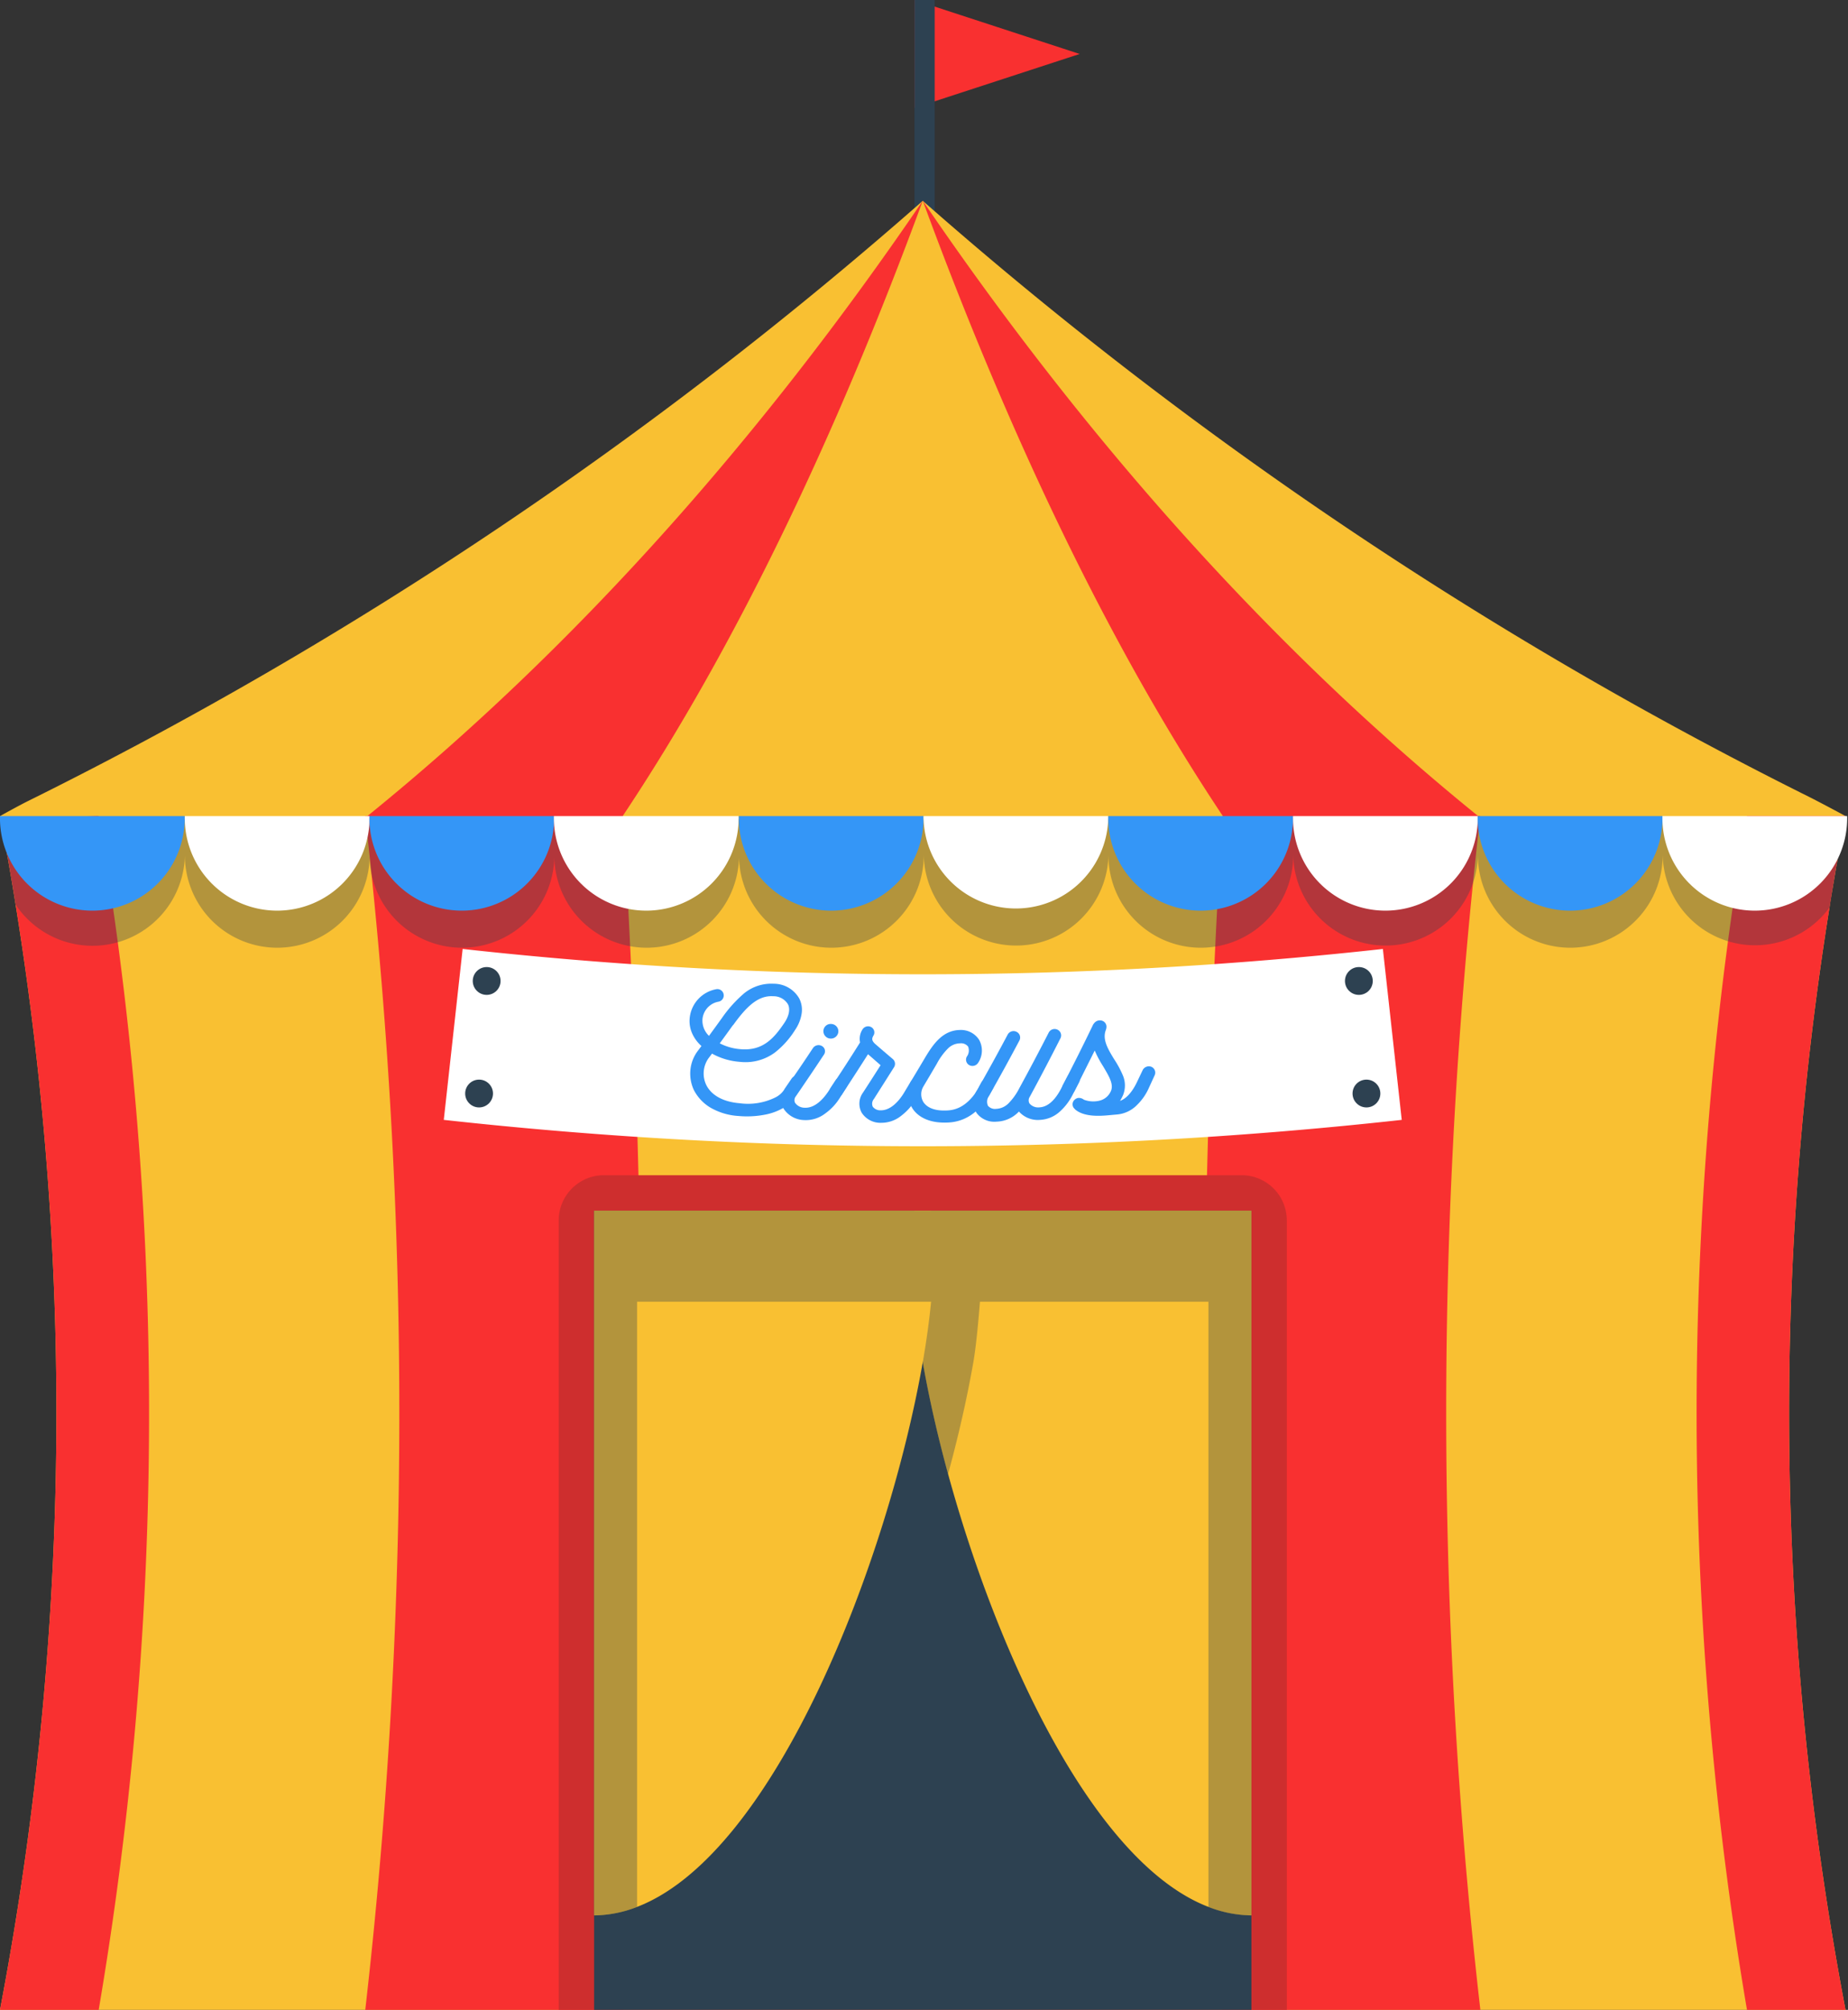 <svg id="Layer_1" data-name="Layer 1" xmlns="http://www.w3.org/2000/svg" viewBox="0 0 365.49 397.33"><rect x="0" y="0" width="365.49" height="397.33" fill="#333333" stroke="none"/><defs><style>.cls-1{fill:#f93030}.cls-2,.cls-5{fill:#2d4151}.cls-3{fill:#f9c032}.cls-4{fill:#ce2e2e}.cls-5{opacity:.34;isolation:isolate}.cls-6{fill:#3496f7}.cls-7{fill:#fff}</style></defs><title>circus</title><path class="cls-1" d="M213.53 10.67l-32.67 10.66V0l32.67 10.67z"/><path class="cls-2" d="M180.86 0h4v48h-4z"/><path class="cls-3" d="M377.75 179.41a629.29 629.29 0 0 0 3.17 217.92h-365A629.31 629.31 0 0 0 19 178.81 559.478 559.478 0 0 0 16.05 162l-.12-.67s3.57-2 5.59-3A816.07 816.07 0 0 0 198.42 39.7a816 816 0 0 0 175.12 117.75c2.61 1.3 7.38 3.88 7.38 3.88l-.12.67c-.76 4-1.49 8-2.16 12-.31 1.8-.64 3.61-.89 5.41z" transform="translate(-15.92)"/><path class="cls-1" d="M35 161.33h.44c0 .22.07.45.11.67.67 4 1.33 8 1.92 12 .25 1.6.49 3.21.71 4.81a703.36 703.36 0 0 1-2.74 218.52H15.92A629.31 629.31 0 0 0 19 178.81 559.478 559.478 0 0 0 16.05 162m365.36-.67h-.49l-.12.67c-.76 4-1.49 8-2.16 12-.31 1.8-.6 3.61-.89 5.41a629.29 629.29 0 0 0 3.17 217.92h-19.49a703.5 703.5 0 0 1-2.83-217.92c.26-1.8.52-3.61.79-5.41.6-4 1.25-8 1.93-12 0-.22.07-.45.11-.67h.44m-222.71 236h-51A1035.63 1035.63 0 0 0 89.52 174q-.65-6.34-1.38-12.67h51q.39 6.33.74 12.67a1925.74 1925.74 0 0 1-.72 223.33zm169.54 0h-51a1925.73 1925.73 0 0 1-.76-223.33q.35-6.34.74-12.67h51q-.73 6.33-1.38 12.67a1035.63 1035.63 0 0 0 1.4 223.33zm-50.93-236c-22.12-33.12-42-74.5-59.35-121.64-17.35 47.13-37.23 88.51-59.35 121.64H88.58c40.93-33.12 77.73-74.5 109.84-121.64 32.11 47.13 68.91 88.51 109.84 121.64z" transform="translate(-15.92)"/><path class="cls-4" d="M126.42 397.33V241.27a8.94 8.94 0 0 1 8.94-8.94h126.12a8.94 8.94 0 0 1 8.94 8.94v156.06z" transform="translate(-15.92)"/><path class="cls-2" d="M117.5 239.33h130v158h-130z"/><path class="cls-3" d="M263.42 239.33v139.33a24 24 0 0 1-8.5-1.68c-22.58-8.69-41.65-49.61-51.5-85.61-2.11-7.71-3.79-15.19-5-22.09a127.89 127.89 0 0 1-2.17-21.28 68.87 68.87 0 0 1 .55-8.67z" transform="translate(-15.92)"/><path class="cls-3" d="M200.59 248a127.89 127.89 0 0 1-2.17 21.28c-6.84 39.09-29.09 97.15-56.5 107.7a24 24 0 0 1-8.5 1.68V239.33H200a68.88 68.88 0 0 1 .59 8.67z" transform="translate(-15.92)"/><path class="cls-5" d="M380.8 162c-.76 4-1.49 8-2.16 12-.31 1.8-.6 3.61-.89 5.41a18.27 18.27 0 0 1-33-10.75 18.27 18.27 0 1 1-36.53 0 18.27 18.27 0 1 1-36.54 0 18.27 18.27 0 1 1-36.53 0 18.27 18.27 0 0 1-36.54 0 18.27 18.27 0 1 1-36.53 0 18.27 18.27 0 1 1-36.53 0 18.27 18.27 0 1 1-36.53 0 18.27 18.27 0 1 1-36.53 0A18.27 18.27 0 0 1 19 178.81 559.478 559.478 0 0 0 16.05 162z" transform="translate(-15.92)"/><path class="cls-6" d="M52.45 161.33a18.27 18.27 0 1 1-36.53 0" transform="translate(-15.92)"/><path class="cls-7" d="M89 161.33a18.27 18.27 0 1 1-36.53 0" transform="translate(-15.92)"/><path class="cls-6" d="M125.51 161.33a18.27 18.27 0 1 1-36.53 0" transform="translate(-15.92)"/><path class="cls-7" d="M162 161.33a18.27 18.27 0 1 1-36.53 0" transform="translate(-15.92)"/><path class="cls-6" d="M198.57 161.33a18.27 18.27 0 1 1-36.53 0" transform="translate(-15.92)"/><path class="cls-7" d="M235.11 161.33a18.27 18.27 0 0 1-36.54 0" transform="translate(-15.92)"/><path class="cls-6" d="M271.64 161.33a18.27 18.27 0 1 1-36.53 0" transform="translate(-15.92)"/><path class="cls-7" d="M308.18 161.33a18.27 18.27 0 1 1-36.53 0" transform="translate(-15.92)"/><path class="cls-6" d="M344.71 161.33a18.27 18.27 0 1 1-36.53 0" transform="translate(-15.92)"/><path class="cls-7" d="M344.71 161.33a18.27 18.27 0 1 0 36.53 0" transform="translate(-15.92)"/><path class="cls-5" d="M254.92 239.33h-121.5v139.33a24 24 0 0 0 8.5-1.68V257.33h58.15c-.36 3.71-.91 7.7-1.65 12 1.21 6.9 2.89 14.38 5 22.09 2.11-7.71 3.79-15.19 5-22.09.53-3 1-8 1.31-12h45.19V377a24 24 0 0 0 8.5 1.68V239.33z" transform="translate(-15.92)"/><path class="cls-7" d="M293.15 221.39a863.29 863.29 0 0 1-189.46 0l3.73-33.79a829.2 829.2 0 0 0 182 0z" transform="translate(-15.92)"/><path class="cls-6" d="M174 197.41a4.94 4.94 0 0 1 .46 3 7.83 7.83 0 0 1-1.29 3.2 17.26 17.26 0 0 1-4 4.47 9.8 9.8 0 0 1-7 1.83 13.31 13.31 0 0 1-5.43-1.62l-.7.93a5.22 5.22 0 0 0-.47 5.2c1 2.1 3.37 3.41 6.62 3.68a12.24 12.24 0 0 0 7.13-1.17 4.48 4.48 0 0 0 1.67-1.47l.05-.12 1.44-2.11a1.33 1.33 0 0 1 1.8-.39 1.25 1.25 0 0 1 .38 1.72l-1.38 2.08a6.74 6.74 0 0 1-2.38 2.35 11.32 11.32 0 0 1-3.53 1.34 18.76 18.76 0 0 1-5.43.29 12.58 12.58 0 0 1-5.61-1.71 8.71 8.71 0 0 1-3.19-3.44 7.67 7.67 0 0 1-.67-4 7.38 7.38 0 0 1 1.43-3.68l.75-1a7.3 7.3 0 0 1-1.77-2.35 6 6 0 0 1-.55-3.23 6.44 6.44 0 0 1 5.24-5.65 1.25 1.25 0 0 1 .47 2.46 3.88 3.88 0 0 0-3.19 3.47 4.16 4.16 0 0 0 1.29 3.29q1.29-1.76 2.57-3.54a25.63 25.63 0 0 1 4.36-4.85 8.5 8.5 0 0 1 5.87-1.91 5.77 5.77 0 0 1 5.06 2.93zm-13.13 5.26q-1.29 1.8-2.6 3.59a10.74 10.74 0 0 0 4.15 1.16c4.41.37 6.62-2.23 8.63-5.21.94-1.39 1.19-2.75.7-3.69a3.32 3.32 0 0 0-2.91-1.57c-3.03-.21-5.35 2.13-7.93 5.72z" transform="translate(-15.92)"/><path class="cls-6" d="M178.85 208.53q-2.7 4.08-5.49 8.14a1.24 1.24 0 0 0-.21 1.32 2.31 2.31 0 0 0 1.92 1c2 .1 3.65-1.69 4.67-3.22l1.44-2.22a1.36 1.36 0 0 1 1.79-.39 1.25 1.25 0 0 1 .42 1.71l-1.39 2.2a10.79 10.79 0 0 1-2.89 3.07 6.27 6.27 0 0 1-4.13 1.29 5 5 0 0 1-4.15-2.36 3.54 3.54 0 0 1 .37-3.79q2.81-4 5.52-8.11a1.35 1.35 0 0 1 1.77-.37 1.18 1.18 0 0 1 .36 1.73zm2.88-4.6a1.48 1.48 0 0 1-1.54 1.39 1.46 1.46 0 0 1-1.42-1.51 1.43 1.43 0 0 1 1.54-1.38 1.46 1.46 0 0 1 1.42 1.5z" transform="translate(-15.92)"/><path class="cls-6" d="M188.62 204.8c-.22.45-.4.86.39 1.58q1.74 1.51 3.5 3a1.24 1.24 0 0 1 .24 1.58q-2 3.17-4 6.31a1.45 1.45 0 0 0-.21 1.53 1.89 1.89 0 0 0 1.61.7c1.93 0 3.54-1.81 4.51-3.38l1.36-2.27a1.36 1.36 0 0 1 1.78-.45 1.25 1.25 0 0 1 .48 1.7l-1.28 2.26a10.78 10.78 0 0 1-2.78 3.17 6.25 6.25 0 0 1-4 1.44 4.4 4.4 0 0 1-3.88-2 3.73 3.73 0 0 1 .28-4q1.75-2.69 3.46-5.39l-2.49-2.17q-2.54 4-5.18 8a1.43 1.43 0 0 1-1.16.58 2 2 0 0 1-.65-.19 1.24 1.24 0 0 1-.41-1.72q3-4.48 5.83-9a3.43 3.43 0 0 1 .5-2.6 1.3 1.3 0 0 1 1.74-.41 1.2 1.2 0 0 1 .36 1.73z" transform="translate(-15.92)"/><path class="cls-6" d="M209.56 205.56a4.34 4.34 0 0 1-.17 4.52 1.33 1.33 0 0 1-1.75.5 1.24 1.24 0 0 1-.51-1.69 2.05 2.05 0 0 0 .25-2 1.77 1.77 0 0 0-1.59-.63 3.45 3.45 0 0 0-2.37 1 12.54 12.54 0 0 0-2.2 3q-1.34 2.29-2.7 4.57a3 3 0 0 0 0 3c.7 1.12 2.2 1.74 4.18 1.71 1.27 0 4-.05 6.53-4.06L210 214a1.35 1.35 0 0 1 1.76-.55 1.22 1.22 0 0 1 .58 1.68l-.82 1.48c-3.25 5.21-7.18 5.31-8.72 5.32h-.09c-4 0-5.79-1.84-6.44-3a5.35 5.35 0 0 1-.77-2.82 5 5 0 0 1 .79-2.69q1.37-2.27 2.72-4.55c1.63-2.7 3.5-5.19 6.76-5.25a4.25 4.25 0 0 1 3.79 1.94z" transform="translate(-15.92)"/><path class="cls-6" d="M225.65 205.26q-2.94 5.8-6.06 11.56a1.25 1.25 0 0 0-.06 1.33 2.25 2.25 0 0 0 2 .76c2-.11 3.4-2.07 4.25-3.7l1.24-2.37a1.35 1.35 0 0 1 1.74-.58 1.25 1.25 0 0 1 .6 1.66l-1.23 2.37a11.39 11.39 0 0 1-2.5 3.37 6.28 6.28 0 0 1-4 1.73 5 5 0 0 1-4.19-1.65 6.29 6.29 0 0 1-4.42 2 4.39 4.39 0 0 1-4-1.78 4.26 4.26 0 0 1 .19-4.52q3.1-5.43 6-10.9A1.31 1.31 0 0 1 217 204a1.25 1.25 0 0 1 .55 1.67q-2.91 5.49-6 10.93a2 2 0 0 0-.24 2 1.83 1.83 0 0 0 1.65.61 3.63 3.63 0 0 0 2.42-1.09 11.9 11.9 0 0 0 2.14-3q3-5.49 5.82-11a1.31 1.31 0 0 1 1.71-.57 1.25 1.25 0 0 1 .6 1.71z" transform="translate(-15.92)"/><path class="cls-6" d="M234.74 203.17a2.22 2.22 0 0 1-.13.51c-.69 1.85.45 3.74 1.68 5.75a19.41 19.41 0 0 1 1.74 3.25 5.1 5.1 0 0 1 0 3.82 9.17 9.17 0 0 1-.6 1.14c1.54-.56 2.65-2.25 3.34-3.69l1.15-2.41a1.37 1.37 0 0 1 1.72-.64 1.25 1.25 0 0 1 .66 1.64l-1.13 2.46a10.75 10.75 0 0 1-2.38 3.45 6.27 6.27 0 0 1-3.9 1.87l-1.76.16c-1.58.14-4.86.4-6.65-1.22 0 0 0-.08-.1-.12a1.2 1.2 0 0 1 .1-1.75 1.28 1.28 0 0 1 .72-.34h.18a1.56 1.56 0 0 1 .9.35 5.25 5.25 0 0 0 3.23.16 3.29 3.29 0 0 0 2.13-1.89c.58-1.38-.45-3-1.56-4.89a20.63 20.63 0 0 1-1.65-3.1l-4 8a1.38 1.38 0 0 1-1.76.58 1.24 1.24 0 0 1-.59-1.66q3.13-6 6.07-12.12l.12-.13a1.42 1.42 0 0 1 1.87-.45 1.25 1.25 0 0 1 .6 1.27z" transform="translate(-15.92)"/><circle class="cls-2" cx="96.25" cy="193.93" r="2.75"/><circle class="cls-2" cx="94.75" cy="216.18" r="2.75"/><circle class="cls-2" cx="268.75" cy="193.93" r="2.75"/><circle class="cls-2" cx="270.25" cy="216.18" r="2.75"/></svg>